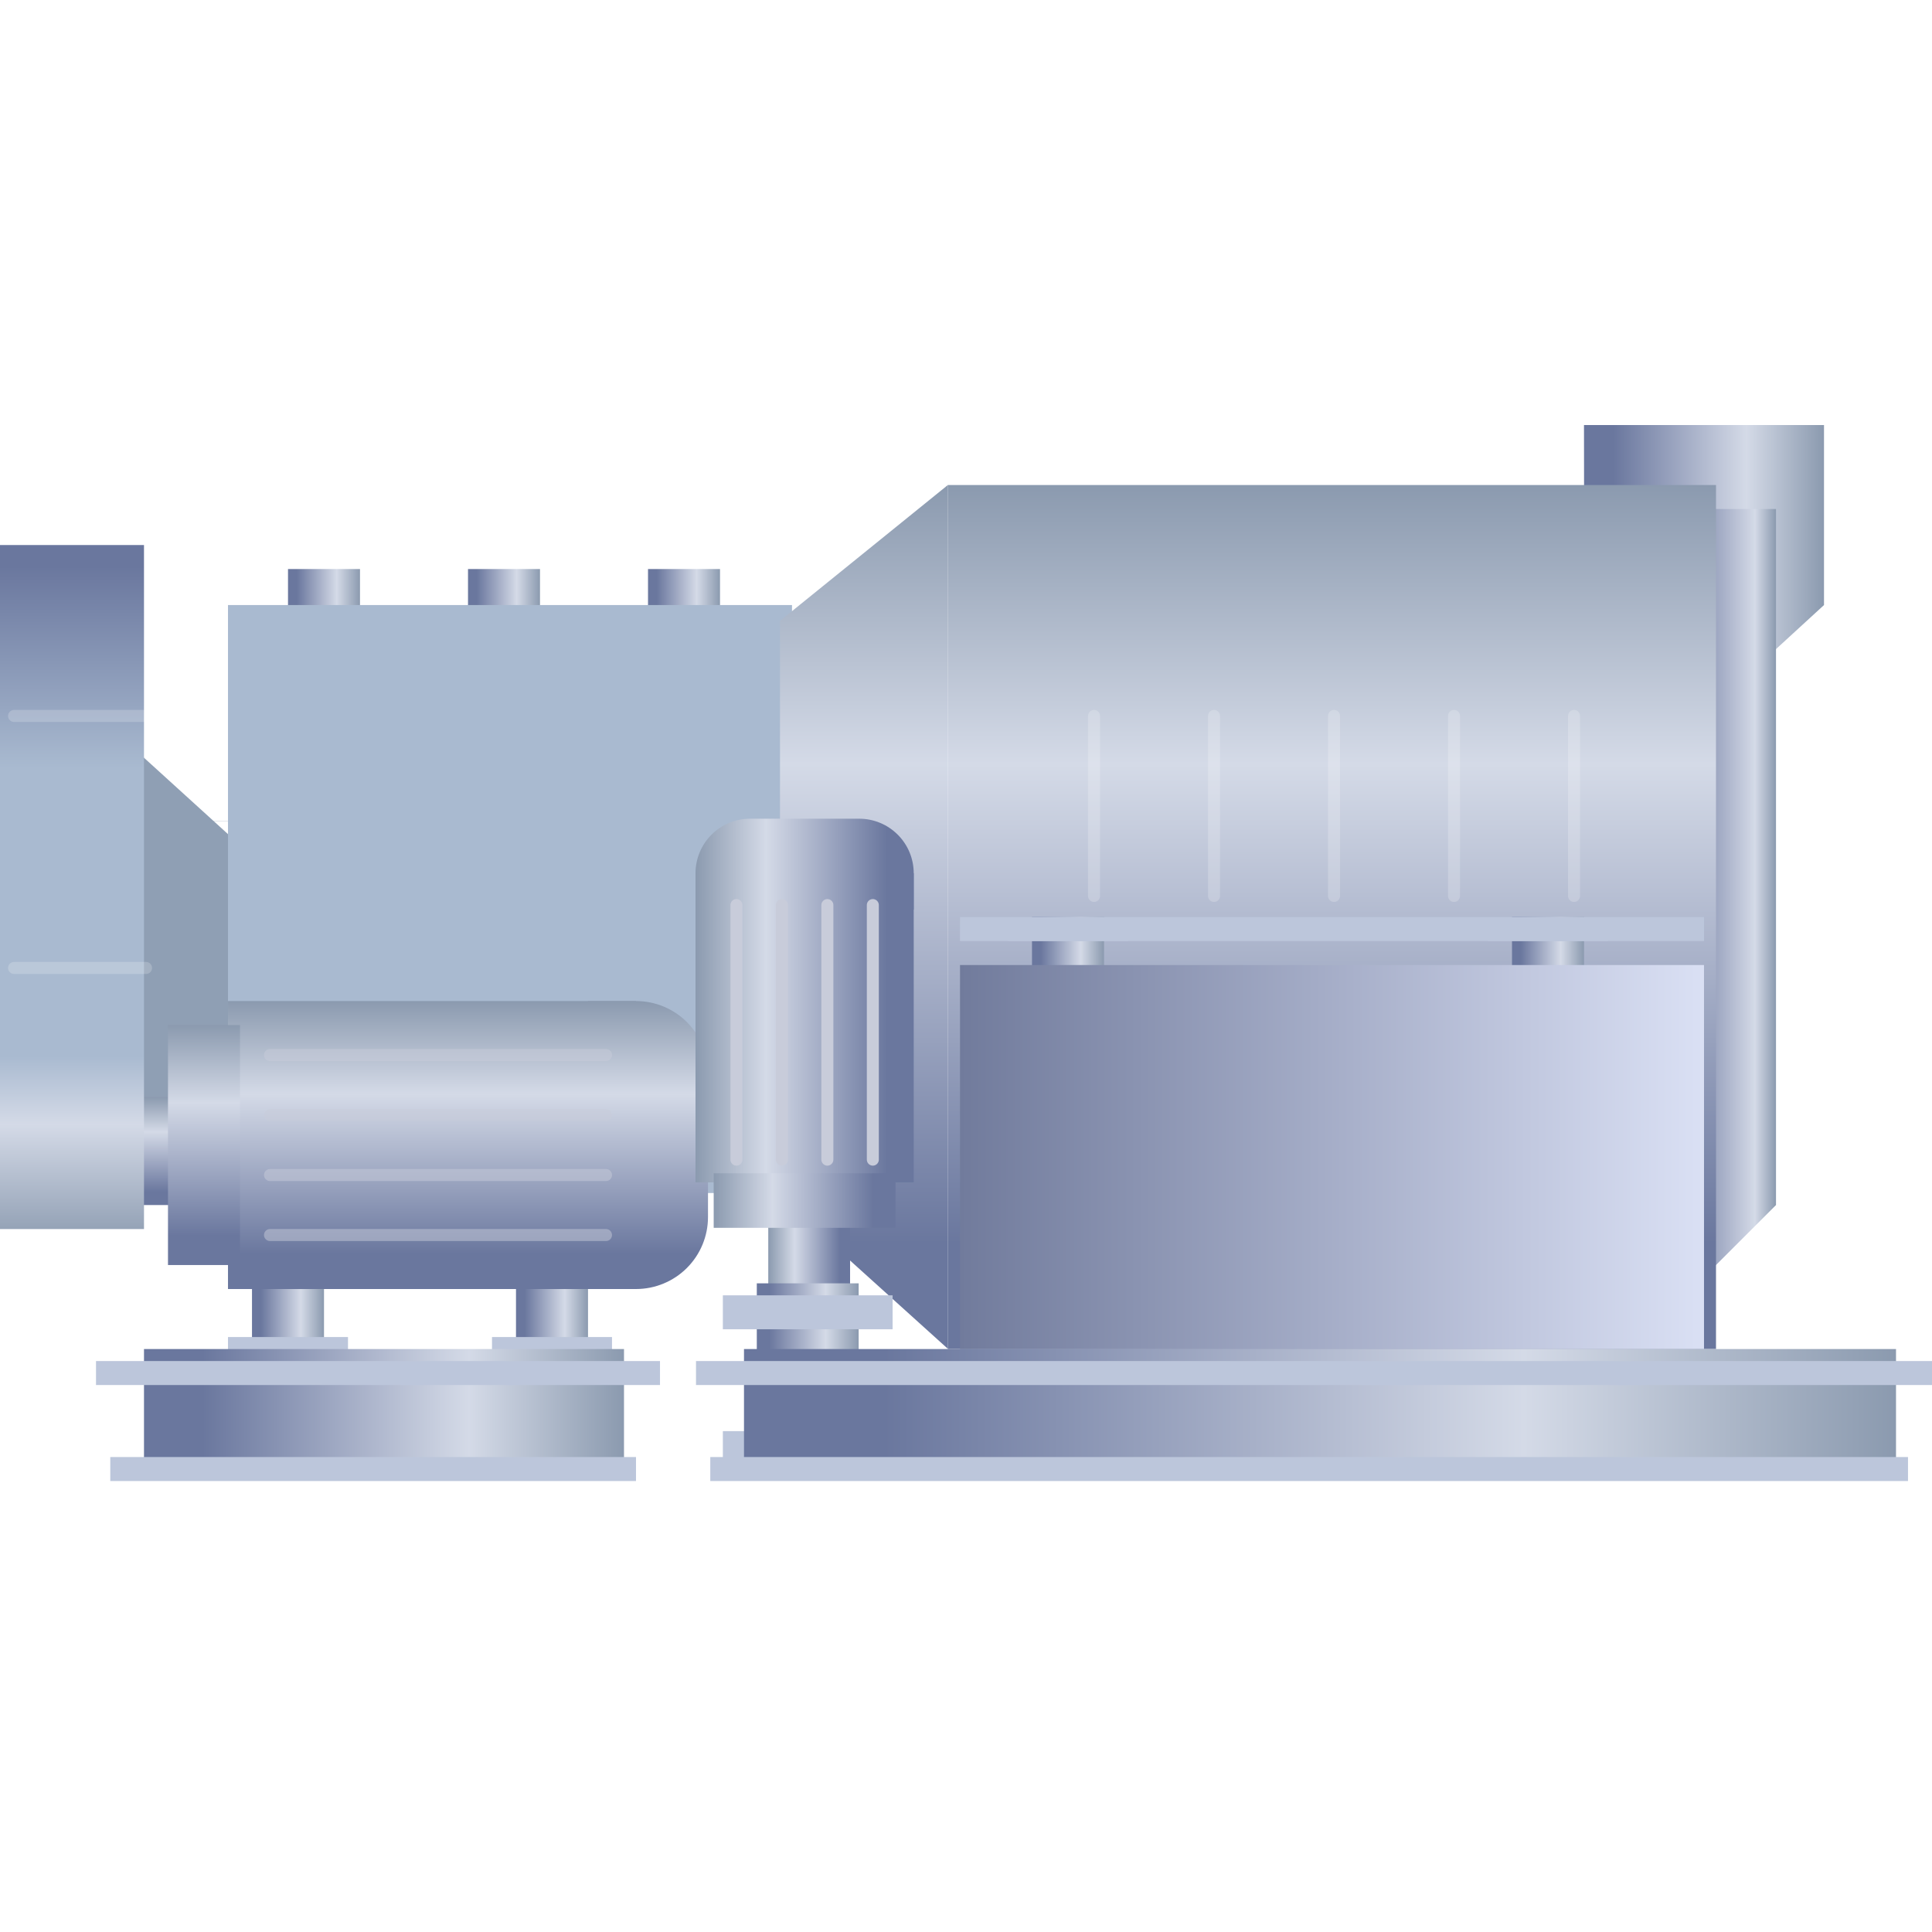 <svg width="100" height="100" viewBox="0 0 100 100" fill="none" xmlns="http://www.w3.org/2000/svg">
<g clip-path="url(#clip0_23_231)">
<path d="M82.002 34.422L81.987 22H94.41V31.317L91.026 34.422H82.002Z" fill="url(#paint0_linear_23_231)"/>
<path d="M85.714 26.348H91.925V62.373L85.714 68.584V26.348Z" fill="url(#paint1_linear_23_231)"/>
<path d="M88.82 25.105H49.068V69.826H88.82V25.105Z" fill="url(#paint2_linear_23_231)"/>
<path d="M31.677 42.497H4.348V49.95H31.677V42.497Z" fill="url(#paint3_linear_23_231)"/>
<g filter="url(#filter0_d_23_231)">
<path d="M31.677 42.497H4.348V49.95H31.677V42.497Z" fill="white"/>
</g>
<path d="M5.59 37.528L12.422 43.739V61.751H5.59V37.528Z" fill="#8F9FB4"/>
<path d="M18.633 29.453H14.907V31.938H18.633V29.453Z" fill="url(#paint4_linear_23_231)"/>
<path d="M27.95 29.453H24.224V31.938H27.95V29.453Z" fill="url(#paint5_linear_23_231)"/>
<path d="M37.267 29.453H33.541V31.938H37.267V29.453Z" fill="url(#paint6_linear_23_231)"/>
<path d="M40.994 31.317H11.801V61.751H40.994V31.317Z" fill="#A9BAD0"/>
<path d="M49.068 25.099V69.82L40.373 61.971V32.135L49.068 25.099Z" fill="url(#paint7_linear_23_231)"/>
<path d="M30.435 63.615H26.708V69.826H30.435V63.615Z" fill="url(#paint8_linear_23_231)"/>
<g filter="url(#filter1_d_23_231)">
<path d="M31.677 63.615H25.466V64.857H31.677V63.615Z" fill="#BCC6DB"/>
</g>
<g filter="url(#filter2_d_23_231)">
<path d="M31.677 68.584H25.466V69.826H31.677V68.584Z" fill="#BCC6DB"/>
</g>
<path d="M16.77 63.615H13.043V69.826H16.77V63.615Z" fill="url(#paint9_linear_23_231)"/>
<g filter="url(#filter3_d_23_231)">
<path d="M18.012 63.615H11.801V64.857H18.012V63.615Z" fill="#BCC6DB"/>
</g>
<g filter="url(#filter4_d_23_231)">
<path d="M18.012 68.584H11.801V69.826H18.012V68.584Z" fill="#BCC6DB"/>
</g>
<path d="M31.677 56.782H4.348V62.373H31.677V56.782Z" fill="url(#paint10_linear_23_231)"/>
<path d="M32.919 51.814H11.801V66.72H32.919V51.814Z" fill="url(#paint11_linear_23_231)"/>
<path d="M12.422 53.056H8.695V65.478H12.422V53.056Z" fill="url(#paint12_linear_23_231)"/>
<path d="M30.435 51.814H32.919C33.907 51.814 34.855 52.206 35.554 52.905C36.253 53.604 36.646 54.552 36.646 55.54V62.994C36.646 63.982 36.253 64.93 35.554 65.629C34.855 66.328 33.907 66.72 32.919 66.72H30.435V51.814Z" fill="url(#paint13_linear_23_231)"/>
<g filter="url(#filter5_d_23_231)">
<g opacity="0.502">
<path d="M13.354 54.609H30.745H13.354Z" stroke="#C8CCDA" stroke-width="0.621" stroke-linejoin="round"/>
</g>
</g>
<g filter="url(#filter6_d_23_231)">
<g opacity="0.502">
<path d="M13.354 60.82H30.745H13.354Z" stroke="#C8CCDA" stroke-width="0.621" stroke-linejoin="round"/>
</g>
</g>
<g filter="url(#filter7_d_23_231)">
<g opacity="0.502">
<path d="M13.354 57.714H30.745H13.354Z" stroke="#C8CCDA" stroke-width="0.621" stroke-linejoin="round"/>
</g>
</g>
<g filter="url(#filter8_d_23_231)">
<g opacity="0.502">
<path d="M13.354 63.925H30.745H13.354Z" stroke="#C8CCDA" stroke-width="0.621" stroke-linejoin="round"/>
</g>
</g>
<path d="M7.453 28.211H0V63.615H7.453V28.211Z" fill="url(#paint14_linear_23_231)"/>
<g filter="url(#filter9_d_23_231)">
<path d="M0.311 49.64H7.143H0.311Z" stroke="white" stroke-opacity="0.2" stroke-width="0.621" stroke-linejoin="round"/>
</g>
<g filter="url(#filter10_d_23_231)">
<path d="M0.311 36.596H7.143H0.311Z" stroke="white" stroke-opacity="0.2" stroke-width="0.621" stroke-linejoin="round"/>
</g>
<path d="M57.143 47.466H53.416V50.571H57.143V47.466Z" fill="url(#paint15_linear_23_231)"/>
<g filter="url(#filter11_d_23_231)">
<path d="M58.385 47.466H52.174V48.087H58.385V47.466Z" fill="#BCC6DB"/>
</g>
<g filter="url(#filter12_d_23_231)">
<path d="M58.385 49.95H52.174V50.571H58.385V49.95Z" fill="#BCC6DB"/>
</g>
<path d="M81.987 47.466H78.261V50.571H81.987V47.466Z" fill="url(#paint16_linear_23_231)"/>
<g filter="url(#filter13_d_23_231)">
<path d="M83.23 47.466H77.019V48.087H83.23V47.466Z" fill="#BCC6DB"/>
</g>
<g filter="url(#filter14_d_23_231)">
<path d="M83.23 49.95H77.019V50.571H83.23V49.95Z" fill="#BCC6DB"/>
</g>
<g filter="url(#filter15_d_23_231)">
<path d="M88.199 46.845H49.69V48.087H88.199V46.845Z" fill="#BCC6DB"/>
</g>
<g filter="url(#filter16_d_23_231)">
<path d="M56.211 36.596V45.913V36.596Z" stroke="white" stroke-opacity="0.2" stroke-width="0.621" stroke-linejoin="round"/>
</g>
<g filter="url(#filter17_d_23_231)">
<path d="M62.422 36.596V45.913V36.596Z" stroke="white" stroke-opacity="0.2" stroke-width="0.621" stroke-linejoin="round"/>
</g>
<g filter="url(#filter18_d_23_231)">
<path d="M68.633 36.596V45.913V36.596Z" stroke="white" stroke-opacity="0.2" stroke-width="0.621" stroke-linejoin="round"/>
</g>
<g filter="url(#filter19_d_23_231)">
<path d="M74.844 36.596V45.913V36.596Z" stroke="white" stroke-opacity="0.2" stroke-width="0.621" stroke-linejoin="round"/>
</g>
<g filter="url(#filter20_d_23_231)">
<path d="M81.056 36.596V45.913V36.596Z" stroke="white" stroke-opacity="0.2" stroke-width="0.621" stroke-linejoin="round"/>
</g>
<g filter="url(#filter21_d_23_231)">
<path d="M44.941 46.14L44.941 50.846L45.883 50.846L45.883 46.14L44.941 46.14Z" fill="#BCC6DB"/>
</g>
<g filter="url(#filter22_d_23_231)">
<path d="M44.941 56.493L44.941 61.199L45.883 61.199L45.883 56.493L44.941 56.493Z" fill="#BCC6DB"/>
</g>
<path d="M39.765 46.141L39.765 66.846L44 66.846L44 46.141L39.765 46.141Z" fill="url(#paint17_linear_23_231)"/>
<path d="M36 45.199L36 61.199L47.294 61.199L47.294 45.199L36 45.199Z" fill="url(#paint18_linear_23_231)"/>
<path d="M36.941 60.729L36.941 63.552L46.353 63.552L46.353 60.729L36.941 60.729Z" fill="url(#paint19_linear_23_231)"/>
<path d="M36 47.082L36 45.199C36 44.451 36.297 43.732 36.827 43.203C37.356 42.673 38.075 42.376 38.824 42.376L44.471 42.376C45.219 42.376 45.938 42.673 46.467 43.203C46.997 43.732 47.294 44.451 47.294 45.199L47.294 47.082L36 47.082Z" fill="url(#paint20_linear_23_231)"/>
<g filter="url(#filter23_d_23_231)">
<path d="M38.118 60.023L38.118 46.846L38.118 60.023Z" stroke="#C8CCDA" stroke-width="0.621" stroke-linejoin="round"/>
</g>
<g filter="url(#filter24_d_23_231)">
<path d="M42.824 60.023L42.824 46.846L42.824 60.023Z" stroke="#C8CCDA" stroke-width="0.621" stroke-linejoin="round"/>
</g>
<g filter="url(#filter25_d_23_231)">
<path d="M40.471 60.023L40.471 46.846L40.471 60.023Z" stroke="#C8CCDA" stroke-width="0.621" stroke-linejoin="round"/>
</g>
<g filter="url(#filter26_d_23_231)">
<path d="M45.177 60.023L45.177 46.846L45.177 60.023Z" stroke="#C8CCDA" stroke-width="0.621" stroke-linejoin="round"/>
</g>
<path d="M44.444 66.425H39.172V75.211H44.444V66.425Z" fill="url(#paint21_linear_23_231)"/>
<g filter="url(#filter27_d_23_231)">
<path d="M46.201 66.425H37.415V68.182H46.201V66.425Z" fill="#BCC6DB"/>
</g>
<g filter="url(#filter28_d_23_231)">
<path d="M46.201 73.454H37.415V75.211H46.201V73.454Z" fill="#BCC6DB"/>
</g>
<path d="M88.199 49.95H49.69V69.826H88.199V49.95Z" fill="url(#paint22_linear_23_231)"/>
<path d="M98.137 69.826H38.509V76.037H98.137V69.826Z" fill="url(#paint23_linear_23_231)"/>
<g filter="url(#filter29_d_23_231)">
<path d="M100 69.826H36.025V71.068H100V69.826Z" fill="#BCC6DB"/>
</g>
<g filter="url(#filter30_d_23_231)">
<path d="M98.758 74.795H36.764V76.037H98.758V74.795Z" fill="#BCC6DB"/>
</g>
<path d="M32.298 69.826H7.453V76.037H32.298V69.826Z" fill="url(#paint24_linear_23_231)"/>
<g filter="url(#filter31_d_23_231)">
<path d="M34.161 69.826H4.969V71.068H34.161V69.826Z" fill="#BCC6DB"/>
</g>
<g filter="url(#filter32_d_23_231)">
<path d="M32.919 74.795H5.708V76.037H32.919V74.795Z" fill="#BCC6DB"/>
</g>
</g>
<defs>
<filter id="filter0_d_23_231" x="3.105" y="41.255" width="29.814" height="9.938" filterUnits="userSpaceOnUse" color-interpolation-filters="sRGB">
<feFlood flood-opacity="0" result="BackgroundImageFix"/>
<feColorMatrix in="SourceAlpha" type="matrix" values="0 0 0 0 0 0 0 0 0 0 0 0 0 0 0 0 0 0 127 0" result="hardAlpha"/>
<feOffset/>
<feGaussianBlur stdDeviation="0.621"/>
<feColorMatrix type="matrix" values="0 0 0 0 1 0 0 0 0 1 0 0 0 0 1 0 0 0 1 0"/>
<feBlend mode="normal" in2="BackgroundImageFix" result="effect1_dropShadow_23_231"/>
<feBlend mode="normal" in="SourceGraphic" in2="effect1_dropShadow_23_231" result="shape"/>
</filter>
<filter id="filter1_d_23_231" x="22.981" y="61.752" width="11.18" height="6.211" filterUnits="userSpaceOnUse" color-interpolation-filters="sRGB">
<feFlood flood-opacity="0" result="BackgroundImageFix"/>
<feColorMatrix in="SourceAlpha" type="matrix" values="0 0 0 0 0 0 0 0 0 0 0 0 0 0 0 0 0 0 127 0" result="hardAlpha"/>
<feOffset dy="0.621"/>
<feGaussianBlur stdDeviation="1.242"/>
<feColorMatrix type="matrix" values="0 0 0 0 0.016 0 0 0 0 0.271 0 0 0 0 0.38 0 0 0 0.549 0"/>
<feBlend mode="normal" in2="BackgroundImageFix" result="effect1_dropShadow_23_231"/>
<feBlend mode="normal" in="SourceGraphic" in2="effect1_dropShadow_23_231" result="shape"/>
</filter>
<filter id="filter2_d_23_231" x="22.981" y="66.721" width="11.18" height="6.211" filterUnits="userSpaceOnUse" color-interpolation-filters="sRGB">
<feFlood flood-opacity="0" result="BackgroundImageFix"/>
<feColorMatrix in="SourceAlpha" type="matrix" values="0 0 0 0 0 0 0 0 0 0 0 0 0 0 0 0 0 0 127 0" result="hardAlpha"/>
<feOffset dy="0.621"/>
<feGaussianBlur stdDeviation="1.242"/>
<feColorMatrix type="matrix" values="0 0 0 0 0.016 0 0 0 0 0.271 0 0 0 0 0.38 0 0 0 0.549 0"/>
<feBlend mode="normal" in2="BackgroundImageFix" result="effect1_dropShadow_23_231"/>
<feBlend mode="normal" in="SourceGraphic" in2="effect1_dropShadow_23_231" result="shape"/>
</filter>
<filter id="filter3_d_23_231" x="9.317" y="61.752" width="11.18" height="6.211" filterUnits="userSpaceOnUse" color-interpolation-filters="sRGB">
<feFlood flood-opacity="0" result="BackgroundImageFix"/>
<feColorMatrix in="SourceAlpha" type="matrix" values="0 0 0 0 0 0 0 0 0 0 0 0 0 0 0 0 0 0 127 0" result="hardAlpha"/>
<feOffset dy="0.621"/>
<feGaussianBlur stdDeviation="1.242"/>
<feColorMatrix type="matrix" values="0 0 0 0 0.016 0 0 0 0 0.271 0 0 0 0 0.38 0 0 0 0.549 0"/>
<feBlend mode="normal" in2="BackgroundImageFix" result="effect1_dropShadow_23_231"/>
<feBlend mode="normal" in="SourceGraphic" in2="effect1_dropShadow_23_231" result="shape"/>
</filter>
<filter id="filter4_d_23_231" x="9.317" y="66.721" width="11.18" height="6.211" filterUnits="userSpaceOnUse" color-interpolation-filters="sRGB">
<feFlood flood-opacity="0" result="BackgroundImageFix"/>
<feColorMatrix in="SourceAlpha" type="matrix" values="0 0 0 0 0 0 0 0 0 0 0 0 0 0 0 0 0 0 127 0" result="hardAlpha"/>
<feOffset dy="0.621"/>
<feGaussianBlur stdDeviation="1.242"/>
<feColorMatrix type="matrix" values="0 0 0 0 0.016 0 0 0 0 0.271 0 0 0 0 0.38 0 0 0 0.549 0"/>
<feBlend mode="normal" in2="BackgroundImageFix" result="effect1_dropShadow_23_231"/>
<feBlend mode="normal" in="SourceGraphic" in2="effect1_dropShadow_23_231" result="shape"/>
</filter>
<filter id="filter5_d_23_231" x="13.043" y="54.298" width="18.633" height="0.621" filterUnits="userSpaceOnUse" color-interpolation-filters="sRGB">
<feFlood flood-opacity="0" result="BackgroundImageFix"/>
<feColorMatrix in="SourceAlpha" type="matrix" values="0 0 0 0 0 0 0 0 0 0 0 0 0 0 0 0 0 0 127 0" result="hardAlpha"/>
<feOffset dx="0.621"/>
<feColorMatrix type="matrix" values="0 0 0 0 0.016 0 0 0 0 0.271 0 0 0 0 0.38 0 0 0 0.549 0"/>
<feBlend mode="normal" in2="BackgroundImageFix" result="effect1_dropShadow_23_231"/>
<feBlend mode="normal" in="SourceGraphic" in2="effect1_dropShadow_23_231" result="shape"/>
</filter>
<filter id="filter6_d_23_231" x="13.043" y="60.509" width="18.633" height="0.621" filterUnits="userSpaceOnUse" color-interpolation-filters="sRGB">
<feFlood flood-opacity="0" result="BackgroundImageFix"/>
<feColorMatrix in="SourceAlpha" type="matrix" values="0 0 0 0 0 0 0 0 0 0 0 0 0 0 0 0 0 0 127 0" result="hardAlpha"/>
<feOffset dx="0.621"/>
<feColorMatrix type="matrix" values="0 0 0 0 0.016 0 0 0 0 0.271 0 0 0 0 0.38 0 0 0 0.549 0"/>
<feBlend mode="normal" in2="BackgroundImageFix" result="effect1_dropShadow_23_231"/>
<feBlend mode="normal" in="SourceGraphic" in2="effect1_dropShadow_23_231" result="shape"/>
</filter>
<filter id="filter7_d_23_231" x="13.043" y="57.404" width="18.633" height="0.621" filterUnits="userSpaceOnUse" color-interpolation-filters="sRGB">
<feFlood flood-opacity="0" result="BackgroundImageFix"/>
<feColorMatrix in="SourceAlpha" type="matrix" values="0 0 0 0 0 0 0 0 0 0 0 0 0 0 0 0 0 0 127 0" result="hardAlpha"/>
<feOffset dx="0.621"/>
<feColorMatrix type="matrix" values="0 0 0 0 0.016 0 0 0 0 0.271 0 0 0 0 0.38 0 0 0 0.549 0"/>
<feBlend mode="normal" in2="BackgroundImageFix" result="effect1_dropShadow_23_231"/>
<feBlend mode="normal" in="SourceGraphic" in2="effect1_dropShadow_23_231" result="shape"/>
</filter>
<filter id="filter8_d_23_231" x="13.043" y="63.615" width="18.633" height="0.621" filterUnits="userSpaceOnUse" color-interpolation-filters="sRGB">
<feFlood flood-opacity="0" result="BackgroundImageFix"/>
<feColorMatrix in="SourceAlpha" type="matrix" values="0 0 0 0 0 0 0 0 0 0 0 0 0 0 0 0 0 0 127 0" result="hardAlpha"/>
<feOffset dx="0.621"/>
<feColorMatrix type="matrix" values="0 0 0 0 0.016 0 0 0 0 0.271 0 0 0 0 0.38 0 0 0 0.549 0"/>
<feBlend mode="normal" in2="BackgroundImageFix" result="effect1_dropShadow_23_231"/>
<feBlend mode="normal" in="SourceGraphic" in2="effect1_dropShadow_23_231" result="shape"/>
</filter>
<filter id="filter9_d_23_231" x="0" y="49.329" width="7.869" height="1.083" filterUnits="userSpaceOnUse" color-interpolation-filters="sRGB">
<feFlood flood-opacity="0" result="BackgroundImageFix"/>
<feColorMatrix in="SourceAlpha" type="matrix" values="0 0 0 0 0 0 0 0 0 0 0 0 0 0 0 0 0 0 127 0" result="hardAlpha"/>
<feOffset dx="0.416" dy="0.461"/>
<feColorMatrix type="matrix" values="0 0 0 0 0.016 0 0 0 0 0.271 0 0 0 0 0.38 0 0 0 0.059 0"/>
<feBlend mode="normal" in2="BackgroundImageFix" result="effect1_dropShadow_23_231"/>
<feBlend mode="normal" in="SourceGraphic" in2="effect1_dropShadow_23_231" result="shape"/>
</filter>
<filter id="filter10_d_23_231" x="0" y="36.286" width="7.869" height="1.083" filterUnits="userSpaceOnUse" color-interpolation-filters="sRGB">
<feFlood flood-opacity="0" result="BackgroundImageFix"/>
<feColorMatrix in="SourceAlpha" type="matrix" values="0 0 0 0 0 0 0 0 0 0 0 0 0 0 0 0 0 0 127 0" result="hardAlpha"/>
<feOffset dx="0.416" dy="0.461"/>
<feColorMatrix type="matrix" values="0 0 0 0 0.016 0 0 0 0 0.271 0 0 0 0 0.38 0 0 0 0.059 0"/>
<feBlend mode="normal" in2="BackgroundImageFix" result="effect1_dropShadow_23_231"/>
<feBlend mode="normal" in="SourceGraphic" in2="effect1_dropShadow_23_231" result="shape"/>
</filter>
<filter id="filter11_d_23_231" x="49.689" y="45.602" width="11.18" height="5.59" filterUnits="userSpaceOnUse" color-interpolation-filters="sRGB">
<feFlood flood-opacity="0" result="BackgroundImageFix"/>
<feColorMatrix in="SourceAlpha" type="matrix" values="0 0 0 0 0 0 0 0 0 0 0 0 0 0 0 0 0 0 127 0" result="hardAlpha"/>
<feOffset dy="0.621"/>
<feGaussianBlur stdDeviation="1.242"/>
<feColorMatrix type="matrix" values="0 0 0 0 0.016 0 0 0 0 0.271 0 0 0 0 0.38 0 0 0 0.549 0"/>
<feBlend mode="normal" in2="BackgroundImageFix" result="effect1_dropShadow_23_231"/>
<feBlend mode="normal" in="SourceGraphic" in2="effect1_dropShadow_23_231" result="shape"/>
</filter>
<filter id="filter12_d_23_231" x="49.689" y="48.087" width="11.18" height="5.59" filterUnits="userSpaceOnUse" color-interpolation-filters="sRGB">
<feFlood flood-opacity="0" result="BackgroundImageFix"/>
<feColorMatrix in="SourceAlpha" type="matrix" values="0 0 0 0 0 0 0 0 0 0 0 0 0 0 0 0 0 0 127 0" result="hardAlpha"/>
<feOffset dy="0.621"/>
<feGaussianBlur stdDeviation="1.242"/>
<feColorMatrix type="matrix" values="0 0 0 0 0.016 0 0 0 0 0.271 0 0 0 0 0.38 0 0 0 0.549 0"/>
<feBlend mode="normal" in2="BackgroundImageFix" result="effect1_dropShadow_23_231"/>
<feBlend mode="normal" in="SourceGraphic" in2="effect1_dropShadow_23_231" result="shape"/>
</filter>
<filter id="filter13_d_23_231" x="74.534" y="45.602" width="11.18" height="5.59" filterUnits="userSpaceOnUse" color-interpolation-filters="sRGB">
<feFlood flood-opacity="0" result="BackgroundImageFix"/>
<feColorMatrix in="SourceAlpha" type="matrix" values="0 0 0 0 0 0 0 0 0 0 0 0 0 0 0 0 0 0 127 0" result="hardAlpha"/>
<feOffset dy="0.621"/>
<feGaussianBlur stdDeviation="1.242"/>
<feColorMatrix type="matrix" values="0 0 0 0 0.016 0 0 0 0 0.271 0 0 0 0 0.38 0 0 0 0.549 0"/>
<feBlend mode="normal" in2="BackgroundImageFix" result="effect1_dropShadow_23_231"/>
<feBlend mode="normal" in="SourceGraphic" in2="effect1_dropShadow_23_231" result="shape"/>
</filter>
<filter id="filter14_d_23_231" x="74.534" y="48.087" width="11.18" height="5.59" filterUnits="userSpaceOnUse" color-interpolation-filters="sRGB">
<feFlood flood-opacity="0" result="BackgroundImageFix"/>
<feColorMatrix in="SourceAlpha" type="matrix" values="0 0 0 0 0 0 0 0 0 0 0 0 0 0 0 0 0 0 127 0" result="hardAlpha"/>
<feOffset dy="0.621"/>
<feGaussianBlur stdDeviation="1.242"/>
<feColorMatrix type="matrix" values="0 0 0 0 0.016 0 0 0 0 0.271 0 0 0 0 0.38 0 0 0 0.549 0"/>
<feBlend mode="normal" in2="BackgroundImageFix" result="effect1_dropShadow_23_231"/>
<feBlend mode="normal" in="SourceGraphic" in2="effect1_dropShadow_23_231" result="shape"/>
</filter>
<filter id="filter15_d_23_231" x="47.205" y="44.981" width="43.478" height="6.211" filterUnits="userSpaceOnUse" color-interpolation-filters="sRGB">
<feFlood flood-opacity="0" result="BackgroundImageFix"/>
<feColorMatrix in="SourceAlpha" type="matrix" values="0 0 0 0 0 0 0 0 0 0 0 0 0 0 0 0 0 0 127 0" result="hardAlpha"/>
<feOffset dy="0.621"/>
<feGaussianBlur stdDeviation="1.242"/>
<feColorMatrix type="matrix" values="0 0 0 0 0.016 0 0 0 0 0.271 0 0 0 0 0.38 0 0 0 0.549 0"/>
<feBlend mode="normal" in2="BackgroundImageFix" result="effect1_dropShadow_23_231"/>
<feBlend mode="normal" in="SourceGraphic" in2="effect1_dropShadow_23_231" result="shape"/>
</filter>
<filter id="filter16_d_23_231" x="55.9" y="36.286" width="1.037" height="10.399" filterUnits="userSpaceOnUse" color-interpolation-filters="sRGB">
<feFlood flood-opacity="0" result="BackgroundImageFix"/>
<feColorMatrix in="SourceAlpha" type="matrix" values="0 0 0 0 0 0 0 0 0 0 0 0 0 0 0 0 0 0 127 0" result="hardAlpha"/>
<feOffset dx="0.416" dy="0.461"/>
<feColorMatrix type="matrix" values="0 0 0 0 0.016 0 0 0 0 0.271 0 0 0 0 0.38 0 0 0 0.059 0"/>
<feBlend mode="normal" in2="BackgroundImageFix" result="effect1_dropShadow_23_231"/>
<feBlend mode="normal" in="SourceGraphic" in2="effect1_dropShadow_23_231" result="shape"/>
</filter>
<filter id="filter17_d_23_231" x="62.111" y="36.286" width="1.037" height="10.399" filterUnits="userSpaceOnUse" color-interpolation-filters="sRGB">
<feFlood flood-opacity="0" result="BackgroundImageFix"/>
<feColorMatrix in="SourceAlpha" type="matrix" values="0 0 0 0 0 0 0 0 0 0 0 0 0 0 0 0 0 0 127 0" result="hardAlpha"/>
<feOffset dx="0.416" dy="0.461"/>
<feColorMatrix type="matrix" values="0 0 0 0 0.016 0 0 0 0 0.271 0 0 0 0 0.38 0 0 0 0.059 0"/>
<feBlend mode="normal" in2="BackgroundImageFix" result="effect1_dropShadow_23_231"/>
<feBlend mode="normal" in="SourceGraphic" in2="effect1_dropShadow_23_231" result="shape"/>
</filter>
<filter id="filter18_d_23_231" x="68.323" y="36.286" width="1.037" height="10.399" filterUnits="userSpaceOnUse" color-interpolation-filters="sRGB">
<feFlood flood-opacity="0" result="BackgroundImageFix"/>
<feColorMatrix in="SourceAlpha" type="matrix" values="0 0 0 0 0 0 0 0 0 0 0 0 0 0 0 0 0 0 127 0" result="hardAlpha"/>
<feOffset dx="0.416" dy="0.461"/>
<feColorMatrix type="matrix" values="0 0 0 0 0.016 0 0 0 0 0.271 0 0 0 0 0.38 0 0 0 0.059 0"/>
<feBlend mode="normal" in2="BackgroundImageFix" result="effect1_dropShadow_23_231"/>
<feBlend mode="normal" in="SourceGraphic" in2="effect1_dropShadow_23_231" result="shape"/>
</filter>
<filter id="filter19_d_23_231" x="74.534" y="36.286" width="1.037" height="10.399" filterUnits="userSpaceOnUse" color-interpolation-filters="sRGB">
<feFlood flood-opacity="0" result="BackgroundImageFix"/>
<feColorMatrix in="SourceAlpha" type="matrix" values="0 0 0 0 0 0 0 0 0 0 0 0 0 0 0 0 0 0 127 0" result="hardAlpha"/>
<feOffset dx="0.416" dy="0.461"/>
<feColorMatrix type="matrix" values="0 0 0 0 0.016 0 0 0 0 0.271 0 0 0 0 0.38 0 0 0 0.059 0"/>
<feBlend mode="normal" in2="BackgroundImageFix" result="effect1_dropShadow_23_231"/>
<feBlend mode="normal" in="SourceGraphic" in2="effect1_dropShadow_23_231" result="shape"/>
</filter>
<filter id="filter20_d_23_231" x="80.745" y="36.286" width="1.037" height="10.399" filterUnits="userSpaceOnUse" color-interpolation-filters="sRGB">
<feFlood flood-opacity="0" result="BackgroundImageFix"/>
<feColorMatrix in="SourceAlpha" type="matrix" values="0 0 0 0 0 0 0 0 0 0 0 0 0 0 0 0 0 0 127 0" result="hardAlpha"/>
<feOffset dx="0.416" dy="0.461"/>
<feColorMatrix type="matrix" values="0 0 0 0 0.016 0 0 0 0 0.271 0 0 0 0 0.38 0 0 0 0.059 0"/>
<feBlend mode="normal" in2="BackgroundImageFix" result="effect1_dropShadow_23_231"/>
<feBlend mode="normal" in="SourceGraphic" in2="effect1_dropShadow_23_231" result="shape"/>
</filter>
<filter id="filter21_d_23_231" x="42.457" y="44.277" width="5.91" height="9.675" filterUnits="userSpaceOnUse" color-interpolation-filters="sRGB">
<feFlood flood-opacity="0" result="BackgroundImageFix"/>
<feColorMatrix in="SourceAlpha" type="matrix" values="0 0 0 0 0 0 0 0 0 0 0 0 0 0 0 0 0 0 127 0" result="hardAlpha"/>
<feOffset dy="0.621"/>
<feGaussianBlur stdDeviation="1.242"/>
<feColorMatrix type="matrix" values="0 0 0 0 0.016 0 0 0 0 0.271 0 0 0 0 0.38 0 0 0 0.549 0"/>
<feBlend mode="normal" in2="BackgroundImageFix" result="effect1_dropShadow_23_231"/>
<feBlend mode="normal" in="SourceGraphic" in2="effect1_dropShadow_23_231" result="shape"/>
</filter>
<filter id="filter22_d_23_231" x="42.457" y="54.63" width="5.91" height="9.675" filterUnits="userSpaceOnUse" color-interpolation-filters="sRGB">
<feFlood flood-opacity="0" result="BackgroundImageFix"/>
<feColorMatrix in="SourceAlpha" type="matrix" values="0 0 0 0 0 0 0 0 0 0 0 0 0 0 0 0 0 0 127 0" result="hardAlpha"/>
<feOffset dy="0.621"/>
<feGaussianBlur stdDeviation="1.242"/>
<feColorMatrix type="matrix" values="0 0 0 0 0.016 0 0 0 0 0.271 0 0 0 0 0.38 0 0 0 0.549 0"/>
<feBlend mode="normal" in2="BackgroundImageFix" result="effect1_dropShadow_23_231"/>
<feBlend mode="normal" in="SourceGraphic" in2="effect1_dropShadow_23_231" result="shape"/>
</filter>
<filter id="filter23_d_23_231" x="36.807" y="45.536" width="2.621" height="15.797" filterUnits="userSpaceOnUse" color-interpolation-filters="sRGB">
<feFlood flood-opacity="0" result="BackgroundImageFix"/>
<feColorMatrix in="SourceAlpha" type="matrix" values="0 0 0 0 0 0 0 0 0 0 0 0 0 0 0 0 0 0 127 0" result="hardAlpha"/>
<feOffset/>
<feGaussianBlur stdDeviation="0.5"/>
<feComposite in2="hardAlpha" operator="out"/>
<feColorMatrix type="matrix" values="0 0 0 0 0 0 0 0 0 0 0 0 0 0 0 0 0 0 0.25 0"/>
<feBlend mode="normal" in2="BackgroundImageFix" result="effect1_dropShadow_23_231"/>
<feBlend mode="normal" in="SourceGraphic" in2="effect1_dropShadow_23_231" result="shape"/>
</filter>
<filter id="filter24_d_23_231" x="41.513" y="45.536" width="2.621" height="15.797" filterUnits="userSpaceOnUse" color-interpolation-filters="sRGB">
<feFlood flood-opacity="0" result="BackgroundImageFix"/>
<feColorMatrix in="SourceAlpha" type="matrix" values="0 0 0 0 0 0 0 0 0 0 0 0 0 0 0 0 0 0 127 0" result="hardAlpha"/>
<feOffset/>
<feGaussianBlur stdDeviation="0.5"/>
<feComposite in2="hardAlpha" operator="out"/>
<feColorMatrix type="matrix" values="0 0 0 0 0 0 0 0 0 0 0 0 0 0 0 0 0 0 0.25 0"/>
<feBlend mode="normal" in2="BackgroundImageFix" result="effect1_dropShadow_23_231"/>
<feBlend mode="normal" in="SourceGraphic" in2="effect1_dropShadow_23_231" result="shape"/>
</filter>
<filter id="filter25_d_23_231" x="39.16" y="45.536" width="2.621" height="15.797" filterUnits="userSpaceOnUse" color-interpolation-filters="sRGB">
<feFlood flood-opacity="0" result="BackgroundImageFix"/>
<feColorMatrix in="SourceAlpha" type="matrix" values="0 0 0 0 0 0 0 0 0 0 0 0 0 0 0 0 0 0 127 0" result="hardAlpha"/>
<feOffset/>
<feGaussianBlur stdDeviation="0.5"/>
<feComposite in2="hardAlpha" operator="out"/>
<feColorMatrix type="matrix" values="0 0 0 0 0 0 0 0 0 0 0 0 0 0 0 0 0 0 0.25 0"/>
<feBlend mode="normal" in2="BackgroundImageFix" result="effect1_dropShadow_23_231"/>
<feBlend mode="normal" in="SourceGraphic" in2="effect1_dropShadow_23_231" result="shape"/>
</filter>
<filter id="filter26_d_23_231" x="43.866" y="45.536" width="2.621" height="15.797" filterUnits="userSpaceOnUse" color-interpolation-filters="sRGB">
<feFlood flood-opacity="0" result="BackgroundImageFix"/>
<feColorMatrix in="SourceAlpha" type="matrix" values="0 0 0 0 0 0 0 0 0 0 0 0 0 0 0 0 0 0 127 0" result="hardAlpha"/>
<feOffset/>
<feGaussianBlur stdDeviation="0.5"/>
<feComposite in2="hardAlpha" operator="out"/>
<feColorMatrix type="matrix" values="0 0 0 0 0 0 0 0 0 0 0 0 0 0 0 0 0 0 0.25 0"/>
<feBlend mode="normal" in2="BackgroundImageFix" result="effect1_dropShadow_23_231"/>
<feBlend mode="normal" in="SourceGraphic" in2="effect1_dropShadow_23_231" result="shape"/>
</filter>
<filter id="filter27_d_23_231" x="34.93" y="64.561" width="13.756" height="6.726" filterUnits="userSpaceOnUse" color-interpolation-filters="sRGB">
<feFlood flood-opacity="0" result="BackgroundImageFix"/>
<feColorMatrix in="SourceAlpha" type="matrix" values="0 0 0 0 0 0 0 0 0 0 0 0 0 0 0 0 0 0 127 0" result="hardAlpha"/>
<feOffset dy="0.621"/>
<feGaussianBlur stdDeviation="1.242"/>
<feColorMatrix type="matrix" values="0 0 0 0 0.016 0 0 0 0 0.271 0 0 0 0 0.38 0 0 0 0.549 0"/>
<feBlend mode="normal" in2="BackgroundImageFix" result="effect1_dropShadow_23_231"/>
<feBlend mode="normal" in="SourceGraphic" in2="effect1_dropShadow_23_231" result="shape"/>
</filter>
<filter id="filter28_d_23_231" x="34.93" y="71.591" width="13.756" height="6.726" filterUnits="userSpaceOnUse" color-interpolation-filters="sRGB">
<feFlood flood-opacity="0" result="BackgroundImageFix"/>
<feColorMatrix in="SourceAlpha" type="matrix" values="0 0 0 0 0 0 0 0 0 0 0 0 0 0 0 0 0 0 127 0" result="hardAlpha"/>
<feOffset dy="0.621"/>
<feGaussianBlur stdDeviation="1.242"/>
<feColorMatrix type="matrix" values="0 0 0 0 0.016 0 0 0 0 0.271 0 0 0 0 0.38 0 0 0 0.549 0"/>
<feBlend mode="normal" in2="BackgroundImageFix" result="effect1_dropShadow_23_231"/>
<feBlend mode="normal" in="SourceGraphic" in2="effect1_dropShadow_23_231" result="shape"/>
</filter>
<filter id="filter29_d_23_231" x="33.54" y="67.963" width="68.944" height="6.211" filterUnits="userSpaceOnUse" color-interpolation-filters="sRGB">
<feFlood flood-opacity="0" result="BackgroundImageFix"/>
<feColorMatrix in="SourceAlpha" type="matrix" values="0 0 0 0 0 0 0 0 0 0 0 0 0 0 0 0 0 0 127 0" result="hardAlpha"/>
<feOffset dy="0.621"/>
<feGaussianBlur stdDeviation="1.242"/>
<feColorMatrix type="matrix" values="0 0 0 0 0.016 0 0 0 0 0.271 0 0 0 0 0.38 0 0 0 0.549 0"/>
<feBlend mode="normal" in2="BackgroundImageFix" result="effect1_dropShadow_23_231"/>
<feBlend mode="normal" in="SourceGraphic" in2="effect1_dropShadow_23_231" result="shape"/>
</filter>
<filter id="filter30_d_23_231" x="34.28" y="72.932" width="66.963" height="6.211" filterUnits="userSpaceOnUse" color-interpolation-filters="sRGB">
<feFlood flood-opacity="0" result="BackgroundImageFix"/>
<feColorMatrix in="SourceAlpha" type="matrix" values="0 0 0 0 0 0 0 0 0 0 0 0 0 0 0 0 0 0 127 0" result="hardAlpha"/>
<feOffset dy="0.621"/>
<feGaussianBlur stdDeviation="1.242"/>
<feColorMatrix type="matrix" values="0 0 0 0 0.016 0 0 0 0 0.271 0 0 0 0 0.38 0 0 0 0.549 0"/>
<feBlend mode="normal" in2="BackgroundImageFix" result="effect1_dropShadow_23_231"/>
<feBlend mode="normal" in="SourceGraphic" in2="effect1_dropShadow_23_231" result="shape"/>
</filter>
<filter id="filter31_d_23_231" x="2.484" y="67.963" width="34.161" height="6.211" filterUnits="userSpaceOnUse" color-interpolation-filters="sRGB">
<feFlood flood-opacity="0" result="BackgroundImageFix"/>
<feColorMatrix in="SourceAlpha" type="matrix" values="0 0 0 0 0 0 0 0 0 0 0 0 0 0 0 0 0 0 127 0" result="hardAlpha"/>
<feOffset dy="0.621"/>
<feGaussianBlur stdDeviation="1.242"/>
<feColorMatrix type="matrix" values="0 0 0 0 0.016 0 0 0 0 0.271 0 0 0 0 0.38 0 0 0 0.549 0"/>
<feBlend mode="normal" in2="BackgroundImageFix" result="effect1_dropShadow_23_231"/>
<feBlend mode="normal" in="SourceGraphic" in2="effect1_dropShadow_23_231" result="shape"/>
</filter>
<filter id="filter32_d_23_231" x="3.224" y="72.932" width="32.18" height="6.211" filterUnits="userSpaceOnUse" color-interpolation-filters="sRGB">
<feFlood flood-opacity="0" result="BackgroundImageFix"/>
<feColorMatrix in="SourceAlpha" type="matrix" values="0 0 0 0 0 0 0 0 0 0 0 0 0 0 0 0 0 0 127 0" result="hardAlpha"/>
<feOffset dy="0.621"/>
<feGaussianBlur stdDeviation="1.242"/>
<feColorMatrix type="matrix" values="0 0 0 0 0.016 0 0 0 0 0.271 0 0 0 0 0.38 0 0 0 0.549 0"/>
<feBlend mode="normal" in2="BackgroundImageFix" result="effect1_dropShadow_23_231"/>
<feBlend mode="normal" in="SourceGraphic" in2="effect1_dropShadow_23_231" result="shape"/>
</filter>
<linearGradient id="paint0_linear_23_231" x1="81.987" y1="28.211" x2="94.41" y2="28.211" gradientUnits="userSpaceOnUse">
<stop stop-color="#6A779E"/>
<stop offset="0.122" stop-color="#6A779E"/>
<stop offset="0.677" stop-color="#D4DAE7"/>
<stop offset="1" stop-color="#8B9AAF"/>
</linearGradient>
<linearGradient id="paint1_linear_23_231" x1="85.714" y1="47.466" x2="91.925" y2="47.466" gradientUnits="userSpaceOnUse">
<stop stop-color="#6A779E"/>
<stop offset="0.193" stop-color="#6A779E"/>
<stop offset="0.825" stop-color="#D4DAE7"/>
<stop offset="1" stop-color="#8B9AAF"/>
</linearGradient>
<linearGradient id="paint2_linear_23_231" x1="68.944" y1="69.826" x2="68.944" y2="25.105" gradientUnits="userSpaceOnUse">
<stop stop-color="#6A779E"/>
<stop offset="0.122" stop-color="#6A779E"/>
<stop offset="0.677" stop-color="#D4DAE7"/>
<stop offset="1" stop-color="#8B9AAF"/>
</linearGradient>
<linearGradient id="paint3_linear_23_231" x1="18.012" y1="49.95" x2="18.012" y2="42.497" gradientUnits="userSpaceOnUse">
<stop stop-color="#6A779E"/>
<stop offset="0.122" stop-color="#6A779E"/>
<stop offset="0.677" stop-color="#D4DAE7"/>
<stop offset="1" stop-color="#8B9AAF"/>
</linearGradient>
<linearGradient id="paint4_linear_23_231" x1="14.907" y1="30.696" x2="18.633" y2="30.696" gradientUnits="userSpaceOnUse">
<stop stop-color="#6A779E"/>
<stop offset="0.122" stop-color="#6A779E"/>
<stop offset="0.677" stop-color="#D4DAE7"/>
<stop offset="1" stop-color="#8B9AAF"/>
</linearGradient>
<linearGradient id="paint5_linear_23_231" x1="24.224" y1="30.696" x2="27.95" y2="30.696" gradientUnits="userSpaceOnUse">
<stop stop-color="#6A779E"/>
<stop offset="0.122" stop-color="#6A779E"/>
<stop offset="0.677" stop-color="#D4DAE7"/>
<stop offset="1" stop-color="#8B9AAF"/>
</linearGradient>
<linearGradient id="paint6_linear_23_231" x1="33.541" y1="30.696" x2="37.267" y2="30.696" gradientUnits="userSpaceOnUse">
<stop stop-color="#6A779E"/>
<stop offset="0.122" stop-color="#6A779E"/>
<stop offset="0.677" stop-color="#D4DAE7"/>
<stop offset="1" stop-color="#8B9AAF"/>
</linearGradient>
<linearGradient id="paint7_linear_23_231" x1="44.72" y1="69.82" x2="44.72" y2="25.099" gradientUnits="userSpaceOnUse">
<stop stop-color="#6A779E"/>
<stop offset="0.122" stop-color="#6A779E"/>
<stop offset="0.677" stop-color="#D4DAE7"/>
<stop offset="1" stop-color="#8B9AAF"/>
</linearGradient>
<linearGradient id="paint8_linear_23_231" x1="26.708" y1="66.721" x2="30.435" y2="66.721" gradientUnits="userSpaceOnUse">
<stop stop-color="#6A779E"/>
<stop offset="0.122" stop-color="#6A779E"/>
<stop offset="0.677" stop-color="#D4DAE7"/>
<stop offset="1" stop-color="#8B9AAF"/>
</linearGradient>
<linearGradient id="paint9_linear_23_231" x1="13.043" y1="66.721" x2="16.77" y2="66.721" gradientUnits="userSpaceOnUse">
<stop stop-color="#6A779E"/>
<stop offset="0.122" stop-color="#6A779E"/>
<stop offset="0.677" stop-color="#D4DAE7"/>
<stop offset="1" stop-color="#8B9AAF"/>
</linearGradient>
<linearGradient id="paint10_linear_23_231" x1="18.012" y1="62.373" x2="18.012" y2="56.782" gradientUnits="userSpaceOnUse">
<stop stop-color="#6A779E"/>
<stop offset="0.122" stop-color="#6A779E"/>
<stop offset="0.677" stop-color="#D4DAE7"/>
<stop offset="1" stop-color="#8B9AAF"/>
</linearGradient>
<linearGradient id="paint11_linear_23_231" x1="22.36" y1="66.72" x2="22.36" y2="51.814" gradientUnits="userSpaceOnUse">
<stop stop-color="#6A779E"/>
<stop offset="0.122" stop-color="#6A779E"/>
<stop offset="0.677" stop-color="#D4DAE7"/>
<stop offset="1" stop-color="#8B9AAF"/>
</linearGradient>
<linearGradient id="paint12_linear_23_231" x1="10.559" y1="65.478" x2="10.559" y2="53.056" gradientUnits="userSpaceOnUse">
<stop stop-color="#6A779E"/>
<stop offset="0.122" stop-color="#6A779E"/>
<stop offset="0.677" stop-color="#D4DAE7"/>
<stop offset="1" stop-color="#8B9AAF"/>
</linearGradient>
<linearGradient id="paint13_linear_23_231" x1="33.54" y1="66.72" x2="33.54" y2="51.814" gradientUnits="userSpaceOnUse">
<stop stop-color="#6A779E"/>
<stop offset="0.122" stop-color="#6A779E"/>
<stop offset="0.677" stop-color="#D4DAE7"/>
<stop offset="1" stop-color="#8B9AAF"/>
</linearGradient>
<linearGradient id="paint14_linear_23_231" x1="3.727" y1="63.615" x2="3.727" y2="28.211" gradientUnits="userSpaceOnUse">
<stop stop-color="#95A3B7"/>
<stop offset="0.153" stop-color="#D4DAE7"/>
<stop offset="0.253" stop-color="#A9BAD0"/>
<stop offset="0.674" stop-color="#A9BAD0"/>
<stop offset="0.969" stop-color="#6A779E"/>
<stop offset="1" stop-color="#6A779E"/>
</linearGradient>
<linearGradient id="paint15_linear_23_231" x1="53.416" y1="49.019" x2="57.143" y2="49.019" gradientUnits="userSpaceOnUse">
<stop stop-color="#6A779E"/>
<stop offset="0.122" stop-color="#6A779E"/>
<stop offset="0.677" stop-color="#D4DAE7"/>
<stop offset="1" stop-color="#8B9AAF"/>
</linearGradient>
<linearGradient id="paint16_linear_23_231" x1="78.261" y1="49.019" x2="81.987" y2="49.019" gradientUnits="userSpaceOnUse">
<stop stop-color="#6A779E"/>
<stop offset="0.122" stop-color="#6A779E"/>
<stop offset="0.677" stop-color="#D4DAE7"/>
<stop offset="1" stop-color="#8B9AAF"/>
</linearGradient>
<linearGradient id="paint17_linear_23_231" x1="44" y1="56.493" x2="39.765" y2="56.493" gradientUnits="userSpaceOnUse">
<stop stop-color="#6A779E"/>
<stop offset="0.122" stop-color="#6A779E"/>
<stop offset="0.677" stop-color="#D4DAE7"/>
<stop offset="1" stop-color="#8B9AAF"/>
</linearGradient>
<linearGradient id="paint18_linear_23_231" x1="47.294" y1="53.199" x2="36" y2="53.199" gradientUnits="userSpaceOnUse">
<stop stop-color="#6A779E"/>
<stop offset="0.122" stop-color="#6A779E"/>
<stop offset="0.677" stop-color="#D4DAE7"/>
<stop offset="1" stop-color="#8B9AAF"/>
</linearGradient>
<linearGradient id="paint19_linear_23_231" x1="46.353" y1="62.141" x2="36.941" y2="62.141" gradientUnits="userSpaceOnUse">
<stop stop-color="#6A779E"/>
<stop offset="0.122" stop-color="#6A779E"/>
<stop offset="0.677" stop-color="#D4DAE7"/>
<stop offset="1" stop-color="#8B9AAF"/>
</linearGradient>
<linearGradient id="paint20_linear_23_231" x1="47.294" y1="44.729" x2="36" y2="44.729" gradientUnits="userSpaceOnUse">
<stop stop-color="#6A779E"/>
<stop offset="0.122" stop-color="#6A779E"/>
<stop offset="0.677" stop-color="#D4DAE7"/>
<stop offset="1" stop-color="#8B9AAF"/>
</linearGradient>
<linearGradient id="paint21_linear_23_231" x1="39.172" y1="70.818" x2="44.444" y2="70.818" gradientUnits="userSpaceOnUse">
<stop stop-color="#6A779E"/>
<stop offset="0.122" stop-color="#6A779E"/>
<stop offset="0.677" stop-color="#D4DAE7"/>
<stop offset="1" stop-color="#8B9AAF"/>
</linearGradient>
<linearGradient id="paint22_linear_23_231" x1="49.69" y1="59.888" x2="88.199" y2="59.888" gradientUnits="userSpaceOnUse">
<stop stop-color="#717B9C"/>
<stop offset="1" stop-color="#DAE0F4"/>
</linearGradient>
<linearGradient id="paint23_linear_23_231" x1="38.509" y1="72.932" x2="98.137" y2="72.932" gradientUnits="userSpaceOnUse">
<stop stop-color="#6A779E"/>
<stop offset="0.122" stop-color="#6A779E"/>
<stop offset="0.677" stop-color="#D4DAE7"/>
<stop offset="1" stop-color="#8B9AAF"/>
</linearGradient>
<linearGradient id="paint24_linear_23_231" x1="7.453" y1="72.932" x2="32.298" y2="72.932" gradientUnits="userSpaceOnUse">
<stop stop-color="#6A779E"/>
<stop offset="0.122" stop-color="#6A779E"/>
<stop offset="0.677" stop-color="#D4DAE7"/>
<stop offset="1" stop-color="#8B9AAF"/>
</linearGradient>
<clipPath id="clip0_23_231">
<rect width="100" height="100" fill="white"/>
</clipPath>
</defs>
</svg>
